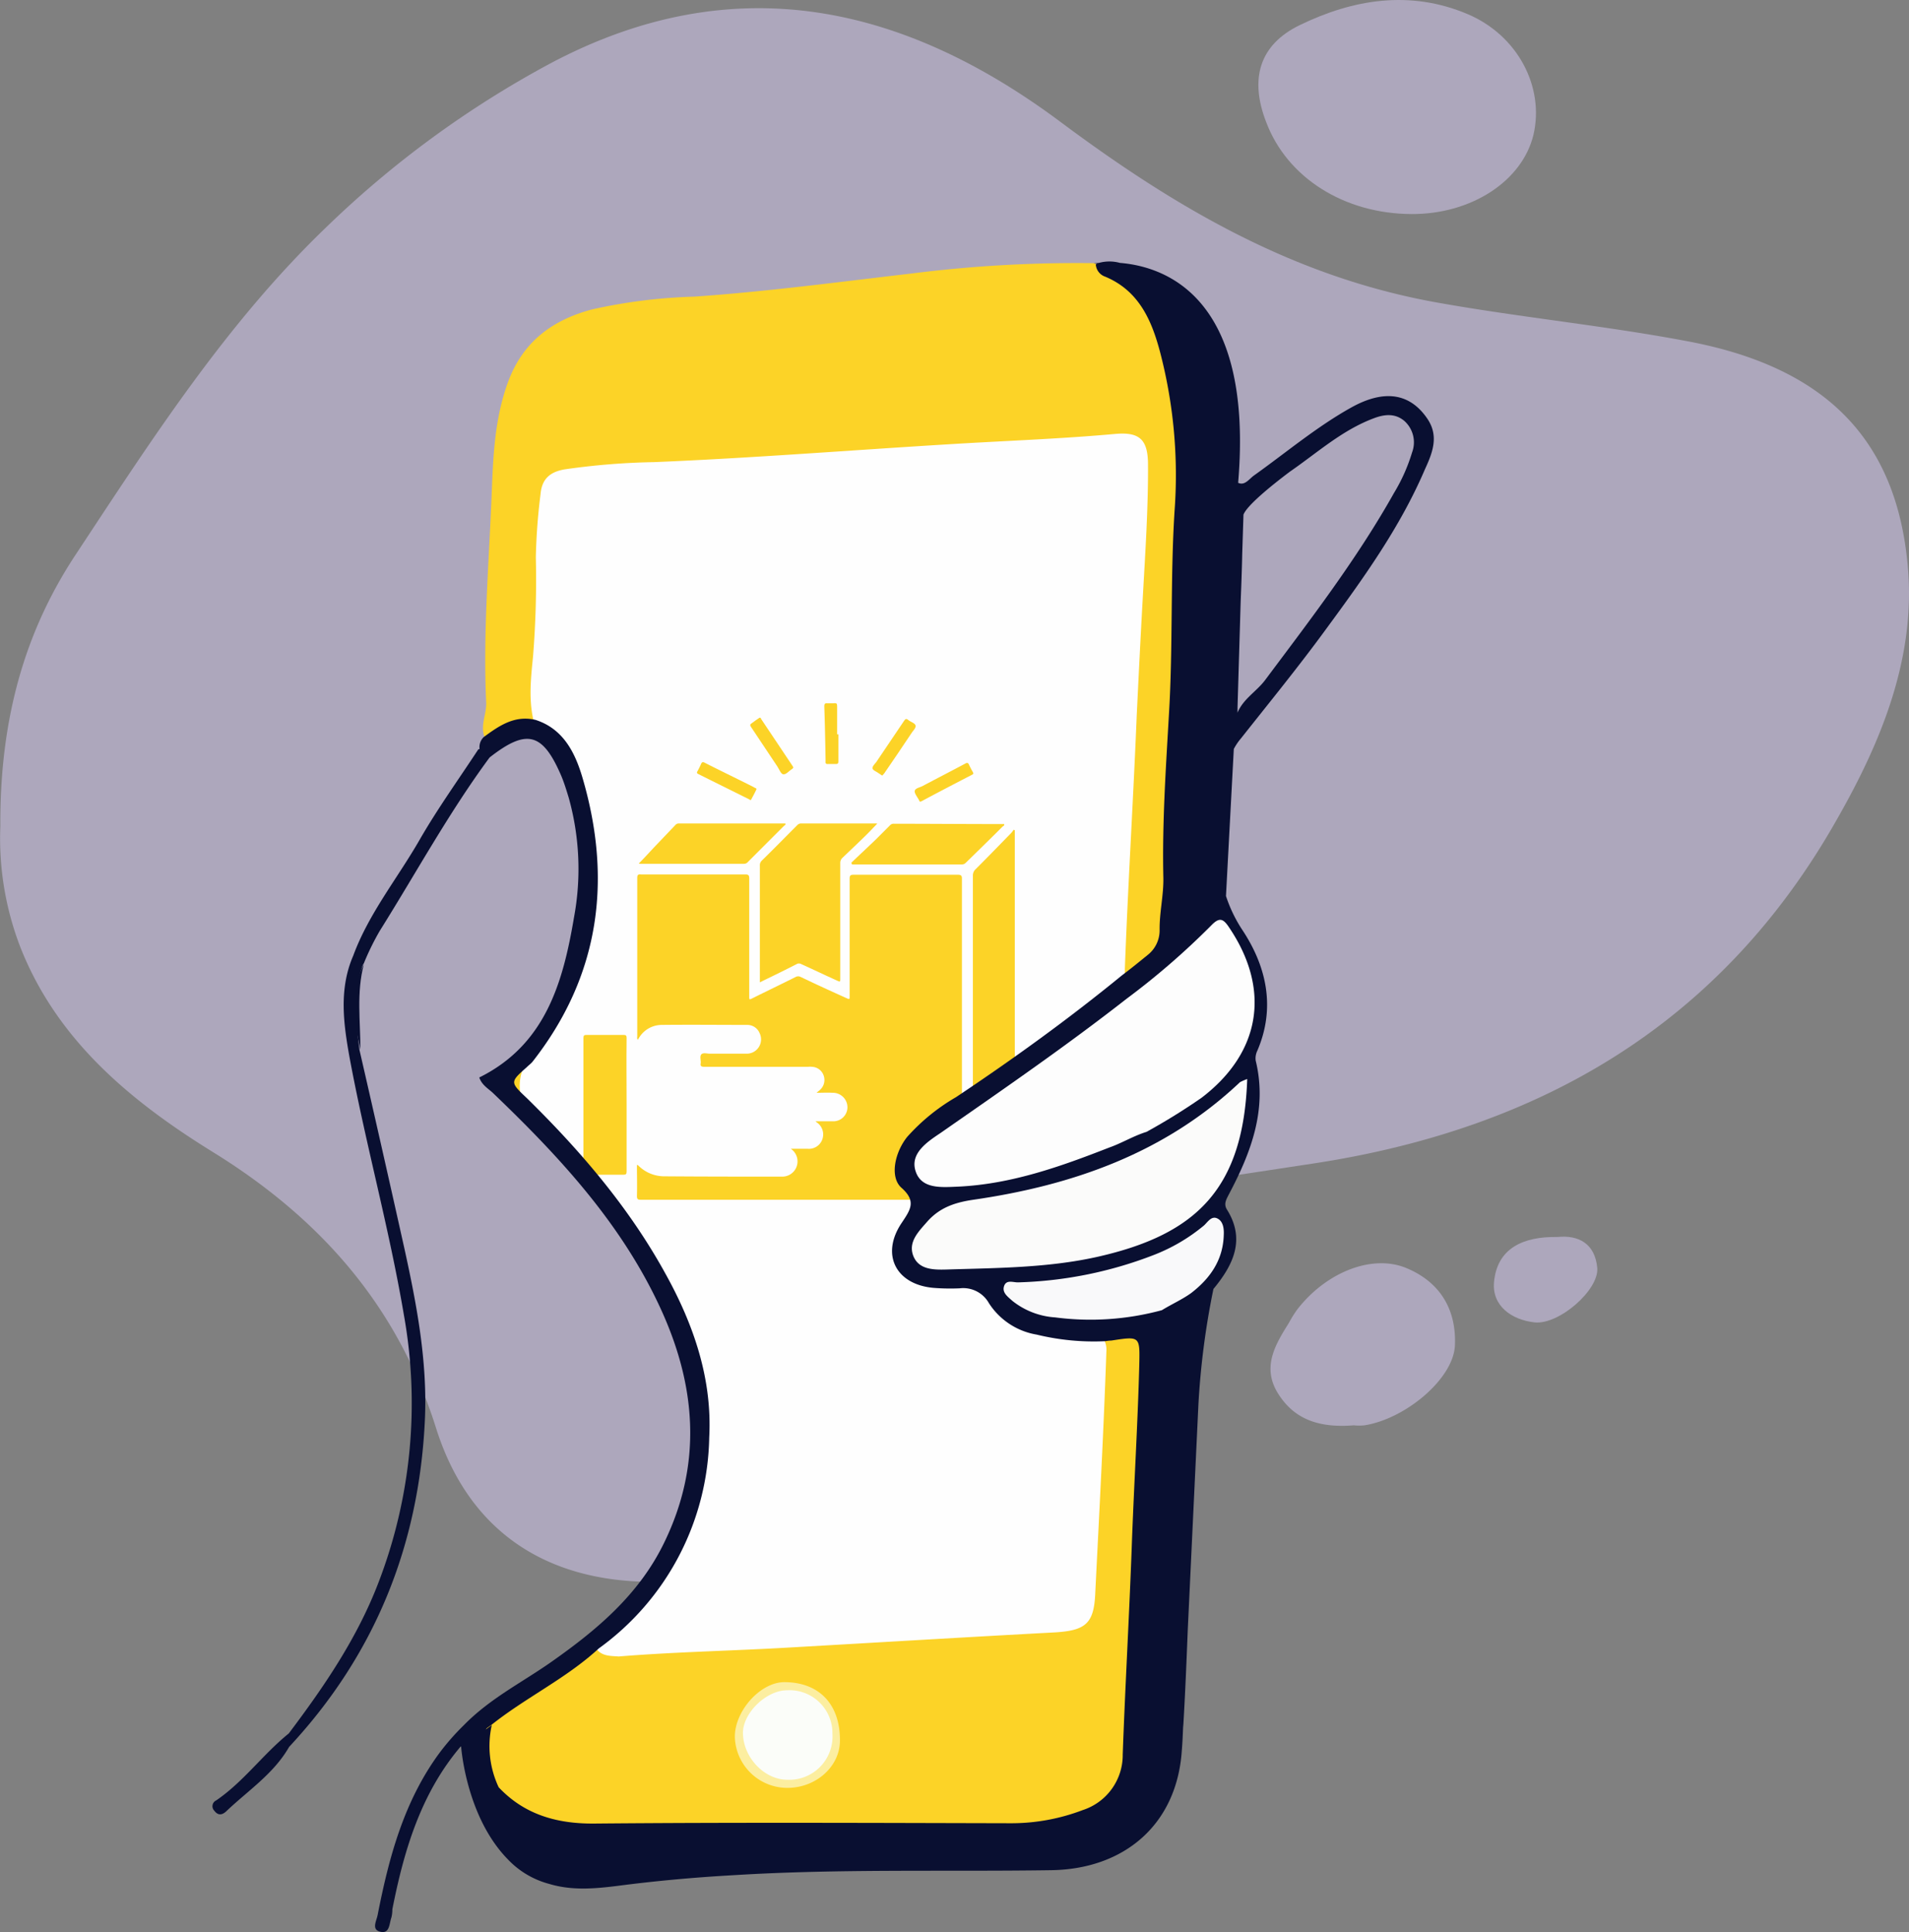 <svg xmlns="http://www.w3.org/2000/svg" width="254.94" height="258" viewBox="0 0 254.94 258">
  <rect x="0" y="0" width="254.94" height="258" fill="#808080" stroke="none"/>
  <g id="Book_Delivery_1_" data-name="Book Delivery (1)" transform="translate(-336.685 -295.972)">
    <g id="Group_89" data-name="Group 89" transform="translate(336.685 295.972)" opacity="0.5">
      <path id="Path_117" data-name="Path 117" d="M591.475,373.24c-1.5-17.42-11.363-26.694-29.117-30.119-11.154-2.13-22.475-3.217-33.712-5.222-19.258-3.426-35.049-12.741-50.3-24.1-21.1-15.749-43.78-20.8-68.218-7.812A134.121,134.121,0,0,0,380.3,327.789c-13.41,12.867-23.394,28.449-33.545,43.822-6.809,10.318-10.109,22.015-10.026,36.26a40.279,40.279,0,0,0,2.715,16.209c4.971,12.532,14.955,20.637,25.775,27.321,14.37,8.9,24.605,20.595,29.7,36.8,4.094,12.992,13.535,19.759,26.61,20.47,14.287.752,26.067-4.637,32.877-18.088a124.742,124.742,0,0,1,11.7-19.551c6.016-7.937,13.243-14.036,23.811-15.081,7.352-.752,14.663-1.963,21.932-3.05,30.5-4.6,54.767-18.673,70.223-46.119C588.008,396.383,592.519,385.229,591.475,373.24Z" transform="translate(-336.685 -297.491)" fill="#d9cef7"/>
      <path id="Path_118" data-name="Path 118" d="M759.41,324.557c7.979.042,14.788-4.386,16.292-10.569,1.5-6.391-2.089-13.284-8.773-16.125-7.687-3.258-15.289-2.005-22.433,1.462-5.431,2.632-6.726,7.227-4.47,12.992C742.826,319.712,750.429,324.516,759.41,324.557Z" transform="translate(-570.917 -295.972)" fill="#d9cef7"/>
      <path id="Path_119" data-name="Path 119" d="M760.958,700.422c-4.47-1.838-10.527.46-14.454,5.431a14.956,14.956,0,0,0-1.212,1.922c-1.838,2.924-3.634,5.932-1.42,9.441,2.131,3.384,5.389,4.6,10.109,4.219a6.647,6.647,0,0,0,1.42,0c5.514-.877,11.864-6.224,12.073-10.652C767.684,705.978,765.512,702.3,760.958,700.422Z" transform="translate(-573.175 -531.098)" fill="#d9cef7"/>
      <path id="Path_120" data-name="Path 120" d="M822.749,691.34c-4.6-.084-8.062,1.5-8.48,6.015-.292,3.175,2.339,5.055,5.431,5.389,3.258.334,8.605-4.344,8.355-7.269C827.762,692.217,825.548,691.047,822.749,691.34Z" transform="translate(-614.747 -526.151)" fill="#d9cef7"/>
    </g>
    <g id="Group_90" data-name="Group 90" transform="translate(399.894 331.088)">
      <path id="Path_121" data-name="Path 121" d="M583.492,396.77c-.251-1.8-.668-3.551-1.044-5.347a15.12,15.12,0,0,0-9.775-11.363,175.612,175.612,0,0,0-24.355,1.379c-9.692,1.128-19.342,2.423-29.033,3.091a71.054,71.054,0,0,0-13.66,1.713c-5.18,1.379-9.149,4.219-11.154,9.566-1.922,5.138-2.047,10.485-2.256,15.749-.376,9.023-1.128,18.088-.71,27.153.084,1.671-1,3.384,0,5.055,2.172-.794,3.927-2.757,6.559-2.3a15.8,15.8,0,0,0,.543-3.467c.292-9.065.71-18.088,1-27.154.042-1.713.71-2.381,2.423-2.507,17.086-1.044,34.13-2.172,51.174-3.258,7.478-.5,15-.961,22.475-1.5,3.008-.209,3.593.167,3.467,3.175-.459,10.318-1,20.595-1.462,30.913-.459,10.485-.919,20.971-1.253,31.5-.084,2.214-1,4.47.084,6.684,2.506-1.713,5.807-2.715,5.974-6.559.627-18.3,1.3-36.595,1.88-54.85A113.33,113.33,0,0,0,583.492,396.77Z" transform="translate(-489.788 -380.032)" fill="#fcd327"/>
      <path id="Path_122" data-name="Path 122" d="M572.63,722.068c-.167,1.629-.418,3.217-.5,4.846-.292,6.893-.5,13.744-.752,20.637-.125,3.258-.292,6.517-.5,9.733-.125,1.88-.5,3.342-3.091,3.467-11.112.418-22.224.836-33.336,1.671-5.305.418-10.653.46-15.958.794-4.47.293-8.982,1.17-13.493.46-4.762,3.384-9.525,6.726-14.287,10.109-.251,1.128-1.755,1.713-1.462,3.091-.209,1.5,1.337,2.507,1.044,4.01,2.8,5.013,7.269,7.227,12.783,7.06,18.423-.543,36.8.209,55.226.125a34.562,34.562,0,0,0,11.279-1.546c4.72-1.671,6.684-4.3,6.893-9.274q1.065-25,2.13-50C578.9,720.9,578.9,720.9,572.63,722.068Z" transform="translate(-488.702 -578.836)" fill="#fcd327"/>
      <path id="Path_123" data-name="Path 123" d="M499.8,636.561c-2.13,1.086-1.838,2.172-.125,3.384.292.209.543.46.835.668.836-1.587.418-3.342.5-5.013A5.334,5.334,0,0,1,499.8,636.561Z" transform="translate(-493.993 -528.837)" fill="#fcd327"/>
      <path id="Path_124" data-name="Path 124" d="M493.051,841.4s-8.438,5.932.835,14.078c0,0-10.068-7.561-3.885-11.906Z" transform="translate(-487.993 -648.665)" fill="#fcd327"/>
    </g>
    <path id="Path_125" data-name="Path 125" d="M512.95,596.633c5.681-4.679,10.235-10.193,12.658-17.253,3.342-9.608,2.214-18.924-1.838-28.031-4.219-9.525-10.611-17.42-17.8-24.814-.961-.961-1.88-1.963-2.8-2.924a6.185,6.185,0,0,1,.5-5.013c8.9-11.2,10.736-23.77,7.1-37.3a12.138,12.138,0,0,0-5.974-8.021c-.794-2.924-.46-5.974-.167-8.9a128.232,128.232,0,0,0,.376-13.284,80.242,80.242,0,0,1,.627-8.4c.167-2.047,1.253-3.008,3.258-3.342a94.633,94.633,0,0,1,11.906-.961c13.117-.543,26.193-1.587,39.31-2.381,7.394-.46,14.83-.71,22.224-1.379,3.217-.292,4.386.668,4.428,3.927.042,6.057-.376,12.115-.71,18.172-.292,5.138-.543,10.318-.794,15.457-.46,11.321-1.17,22.6-1.588,33.921a2.513,2.513,0,0,1-.376,1.546c-4.512,4.47-9.942,7.77-15,11.53-3.133,2.3-6.391,4.428-9.608,6.642a15.118,15.118,0,0,0-3.885,3.76c-1.922,2.674-1.629,4.888,1.17,6.642,1.3.794,1.17,1.212.251,2.172-1.838,1.88-3.843,4.01-2.59,6.893,1.295,3.008,4.261,3.133,7.018,2.966,2.674-.167,4.6.125,6.141,2.882,1.379,2.59,4.512,3.175,7.352,3.509,2.13.292,4.345.334,6.475.5a2.96,2.96,0,0,1,.585,2.047c-.376,10.861-.961,21.723-1.5,32.542-.209,3.8-1.379,4.679-5.347,4.929-11.739.627-23.477,1.337-35.216,2.005-7.687.46-15.373.585-23.06,1.212C514.956,597.8,513.661,597.886,512.95,596.633Z" transform="translate(-96.762 -80.706)" fill="#fefefe"/>
    <g id="Group_91" data-name="Group 91" transform="translate(414.601 389.877)">
      <path id="Path_126" data-name="Path 126" d="M560.853,612.126h2.256a1.9,1.9,0,0,0,1.963-1.295,1.944,1.944,0,0,0-.794-2.256l-.125-.125h2.214a1.883,1.883,0,0,0,2.047-1.838,1.945,1.945,0,0,0-2.005-1.963c-.668-.042-1.379,0-2.13,0,.209-.167.376-.292.5-.418a1.765,1.765,0,0,0,.459-1.88,1.712,1.712,0,0,0-1.546-1.17,2.363,2.363,0,0,0-.543,0H549.323c-.418,0-.585-.084-.5-.5.042-.376-.167-.877.084-1.17.251-.251.752-.084,1.128-.084h4.888a1.909,1.909,0,0,0,1.755-2.757,1.77,1.77,0,0,0-1.629-1.086c-3.8,0-7.645-.042-11.446,0a3.562,3.562,0,0,0-2.966,1.629c-.083.125-.125.209-.209.334h-.042a.721.721,0,0,1-.042-.418V575.991c0-.418.083-.543.5-.5h13.911c.418,0,.543.084.543.543V591.74c0,.5,0,.5.418.293,1.922-.961,3.843-1.88,5.765-2.841a.718.718,0,0,1,.71,0c2.005.961,4.01,1.88,6.057,2.8.459.209.459.209.459-.292V576.074c0-.459.125-.543.543-.543h13.911c.376,0,.543.084.543.5v42.443c0,.376-.083.46-.459.46H540.8c-.376,0-.5-.084-.5-.5.042-1.379,0-2.757,0-4.136.167-.042.209.125.292.167a4.876,4.876,0,0,0,3.384,1.337c5.222.042,10.444.042,15.665.042a2.034,2.034,0,0,0,1.211-3.718Z" transform="translate(-533.157 -552.623)" fill="#fcd327"/>
      <path id="Path_127" data-name="Path 127" d="M647.7,610.2V567.341a1.137,1.137,0,0,1,.376-.877c1.587-1.587,3.175-3.217,4.762-4.846.125-.125.209-.292.334-.418.042.042.084.042.125.083v42.9a1.1,1.1,0,0,1-.292.794c-1.629,1.629-3.217,3.258-4.8,4.846a4.379,4.379,0,0,0-.334.46A.217.217,0,0,1,647.7,610.2Z" transform="translate(-595.691 -544.307)" fill="#fcd327"/>
      <path id="Path_128" data-name="Path 128" d="M579.6,580.422V564.84a.847.847,0,0,1,.251-.668c1.587-1.546,3.133-3.133,4.721-4.721a.728.728,0,0,1,.5-.251H595.14a.153.153,0,0,1,.125.042c-.418.418-.794.836-1.211,1.253-1.128,1.128-2.3,2.214-3.426,3.3a.916.916,0,0,0-.292.71V579.92c0,.459,0,.459-.46.251-1.587-.71-3.133-1.462-4.721-2.172a.641.641,0,0,0-.668,0c-1.462.752-2.924,1.462-4.386,2.172Z" transform="translate(-556.039 -543.143)" fill="#fcd327"/>
      <path id="Path_129" data-name="Path 129" d="M528.965,636.157v8.856c0,.376-.083.46-.459.46h-4.888c-.334,0-.418-.084-.418-.418V627.218c0-.334.084-.418.418-.418h4.929c.334,0,.418.084.418.418C528.923,630.184,528.965,633.15,528.965,636.157Z" transform="translate(-523.2 -582.503)" fill="#fcd327"/>
      <path id="Path_130" data-name="Path 130" d="M608.8,564.522c1.086-1.044,2.172-2.047,3.258-3.091l1.922-1.922a.641.641,0,0,1,.543-.209c4.637,0,9.316.042,13.953.042h.752c.042.209-.083.251-.167.292-1.629,1.629-3.3,3.258-4.971,4.888a.691.691,0,0,1-.5.209h-14.7A.245.245,0,0,0,608.8,564.522Z" transform="translate(-573.041 -543.201)" fill="#fcd327"/>
      <path id="Path_131" data-name="Path 131" d="M540.9,564.547c.794-.794,1.5-1.587,2.214-2.339l2.632-2.757a.637.637,0,0,1,.459-.251h14.2c.042,0,.042,0,.083.042.042.125-.083.209-.167.251l-4.846,4.846a.673.673,0,0,1-.543.251H541.109A.559.559,0,0,1,540.9,564.547Z" transform="translate(-533.506 -543.143)" fill="#fcd327"/>
      <path id="Path_132" data-name="Path 132" d="M616.89,533.371c-.167-.125-.334-.209-.5-.334-.292-.209-.752-.376-.794-.627s.292-.585.5-.836c1.253-1.838,2.465-3.676,3.718-5.514.167-.251.292-.334.543-.125.334.292.961.418,1,.794.042.334-.418.71-.627,1.086-1.17,1.755-2.381,3.551-3.593,5.305C617.057,533.162,617.015,533.287,616.89,533.371Z" transform="translate(-576.995 -523.705)" fill="#fcd327"/>
      <path id="Path_133" data-name="Path 133" d="M629.889,545.018c-.084.042-.125,0-.167-.084-.042-.042-.042-.084-.084-.167-.209-.376-.585-.836-.543-1.17.084-.376.71-.46,1.086-.668,1.88-1,3.76-1.963,5.64-2.966.292-.167.418-.125.543.167a10.6,10.6,0,0,0,.5.961c.084.167.084.251-.083.334-2.256,1.17-4.512,2.339-6.768,3.551C629.973,544.977,629.931,545.018,629.889,545.018Z" transform="translate(-584.856 -531.885)" fill="#fcd327"/>
      <path id="Path_134" data-name="Path 134" d="M567.437,543.24c-.209.46-.46.919-.71,1.379-.084.125-.167,0-.251-.042-2.256-1.128-4.553-2.256-6.809-3.384-.167-.084-.209-.167-.125-.334a11.2,11.2,0,0,0,.5-1c.125-.293.251-.293.5-.167,1.963,1,3.969,1.963,5.974,2.966.251.125.5.251.71.376C567.312,543.073,567.437,543.073,567.437,543.24Z" transform="translate(-544.336 -531.736)" fill="#fcd327"/>
      <path id="Path_135" data-name="Path 135" d="M577.771,525.389c.167-.042.167.083.209.167,1.42,2.089,2.8,4.219,4.219,6.308.125.167.084.251-.084.376-.418.251-.794.752-1.17.71-.334-.042-.543-.668-.794-1.044l-3.509-5.264c-.167-.251-.167-.376.125-.543C577.1,525.848,577.436,525.6,577.771,525.389Z" transform="translate(-554.251 -523.451)" fill="#fcd327"/>
      <path id="Path_136" data-name="Path 136" d="M602.08,524.914v3.593c0,.251-.042.376-.334.376h-1.128a.221.221,0,0,1-.251-.251v-.459c-.042-2.339-.083-4.637-.167-6.976,0-.334.083-.46.418-.418h.71c.543-.042.585-.042.585.543v3.593Z" transform="translate(-568.034 -520.762)" fill="#fcd327"/>
    </g>
    <path id="Path_137" data-name="Path 137" d="M613.1,400.485c-2.3-3.342-5.681-3.885-10.026-1.5-4.679,2.59-8.773,6.057-13.117,9.149-.627.46-1.212,1.379-2.089.961,2.089-24.731-9.65-28.866-15.791-29.368h0a5.3,5.3,0,0,0-2.8,0c-.5.042-.752.084-.752.084a2.035,2.035,0,0,1,.5.042c-.042.042-.083.042-.167.084a1.856,1.856,0,0,0,1.253,1.629c4.512,1.88,6.224,5.848,7.352,10.151a64.971,64.971,0,0,1,1.922,21.013c-.585,9.065-.209,18.088-.752,27.153-.418,7.311-.919,14.621-.752,21.973.042,2.339-.543,4.679-.5,7.018a4.175,4.175,0,0,1-1.629,3.3c-1.128.919-2.256,1.838-3.425,2.715-7.1,5.807-14.5,11.154-22.141,16.25a26.51,26.51,0,0,0-6.517,5.305c-1.671,2.089-2.339,5.347-.794,6.767,2.047,1.8,1.253,2.924.084,4.679-2.924,4.3-.752,8.4,4.47,8.731a28.273,28.273,0,0,0,3.258.042,3.926,3.926,0,0,1,3.885,1.963,9.431,9.431,0,0,0,6.392,4.219,32.264,32.264,0,0,0,9.19.877,5.116,5.116,0,0,1,.794-.084c3.8-.585,3.8-.585,3.718,3.175-.209,8.063-.71,16.083-1,24.146-.334,9.316-.877,18.631-1.212,27.947a7.723,7.723,0,0,1-5.347,7.436,26.76,26.76,0,0,1-9.566,1.755c-18.548-.042-37.138-.125-55.686.042-5.138.042-9.4-1.295-12.741-4.846a12.943,12.943,0,0,1-.919-8.313l-.794.585a4.94,4.94,0,0,1,1.546-1.713h-1.922l-2.924,4.01s.627,9.274,6.183,15a11.785,11.785,0,0,0,5.6,3.342c3.05.919,6.141.627,9.149.251,5.138-.668,10.235-1.128,15.415-1.42,14.12-.877,28.281-.459,42.4-.668,9.942-.125,16.877-6.224,17.5-16.041.084-1,.125-2.005.167-3.008h0l.042-.5c.251-4.219.418-8.438.585-12.616l1.42-30.036a104.852,104.852,0,0,1,2.005-15.415c2.59-3.133,4.345-6.559,1.8-10.611-.459-.752-.084-1.337.251-2.005,2.966-5.6,5.18-11.363,3.593-17.88a2.305,2.305,0,0,1,.209-1.3c2.465-5.723,1.253-11.2-1.922-16.042a18.969,18.969,0,0,1-2.256-4.637l1.044-19.592v-.042a7.728,7.728,0,0,1,.961-1.42c3.8-4.8,7.687-9.566,11.321-14.538,4.971-6.768,9.9-13.577,13.243-21.389C613.894,404.955,614.687,402.783,613.1,400.485Zm-28.031,109.7c-.292,3.384-2.632,5.389-5.138,7.269-.71.543-1.713.752-2.131,1.587-.209.084-.376.167-.543.251-1-.418-1.963.125-2.924.292a29.678,29.678,0,0,1-13.41-.46c-1.17-.334-2.423-.71-2.882-1.963a1.245,1.245,0,0,1,1.044-.585c8.606-.836,17.086-2.005,24.271-7.519C584.568,508.18,585.195,508.807,585.069,510.185Zm26.026-105.147a23.449,23.449,0,0,1-2.423,5.431c-4.971,8.856-11.154,16.877-17.211,24.981-1.128,1.5-2.924,2.507-3.676,4.345v-.71l.418-14.078c.083-2.131.167-4.3.209-6.433l.167-5.222c.418-1.17,3.551-3.76,6.224-5.765,3.634-2.506,6.935-5.514,11.154-7.1,1.42-.543,2.841-.71,4.094.334A3.83,3.83,0,0,1,611.095,405.039Z" transform="translate(-85.833 -48.649)" fill="#090f31"/>
    <path id="Path_138" data-name="Path 138" d="M450.734,615.6c-.877-3.843-1.5-7.645.46-11.4C450.191,608,450.734,611.8,450.734,615.6Z" transform="translate(-65.918 -179.467)" fill="#090f31"/>
    <path id="Path_139" data-name="Path 139" d="M672.976,640.9c-.5,14.7-6.851,20.762-19.927,23.728-6.642,1.5-13.493,1.5-20.261,1.713-1.671.042-3.718.042-4.428-1.88-.668-1.838.752-3.217,1.88-4.512,1.629-1.838,3.593-2.548,6.141-2.924,13.284-1.922,25.608-6.224,35.634-15.707A8.707,8.707,0,0,1,672.976,640.9Z" transform="translate(-169.729 -200.836)" fill="#fbfbfa"/>
    <path id="Path_140" data-name="Path 140" d="M678.648,697.587a36.419,36.419,0,0,1-14.245.961,10.225,10.225,0,0,1-5.723-2.214c-.585-.543-1.42-1.086-1.086-2.005.334-.877,1.253-.418,1.922-.46a54.222,54.222,0,0,0,18-3.634,24.019,24.019,0,0,0,6.768-3.969c.5-.459,1-1.337,1.8-.919.752.376.877,1.337.835,2.172-.083,3.342-1.8,5.807-4.344,7.77-1.211.877-2.632,1.5-3.927,2.3Z" transform="translate(-186.805 -226.651)" fill="#f9f9fa"/>
    <path id="Path_141" data-name="Path 141" d="M578.618,847.82a7.012,7.012,0,0,1-7.018-6.767c-.042-3.509,3.426-7.352,6.6-7.352,4.637,0,7.436,2.924,7.436,7.728C585.678,844.937,582.461,847.82,578.618,847.82Z" transform="translate(-136.779 -313.094)" fill="#fceea0"/>
    <path id="Path_142" data-name="Path 142" d="M586.145,842.107a5.779,5.779,0,0,1-6.016,6.141c-3.05,0-5.848-2.924-5.932-6.141-.084-2.715,3.091-5.807,5.89-5.807A5.73,5.73,0,0,1,586.145,842.107Z" transform="translate(-138.292 -314.608)" fill="#fbfdf9"/>
    <path id="Path_143" data-name="Path 143" d="M465.092,599.809c-4.846-8.815-11.321-16.376-18.464-23.394-2.3-2.172-2.3-2.172-.042-4.177.251-.251.543-.459.752-.71,8.982-11.446,10.694-24.271,6.684-37.931-.961-3.258-2.507-6.517-6.266-7.728-2.8-.668-4.888.794-6.935,2.3a1.875,1.875,0,0,0-.543,1.587c-.042,0-.084.042-.167.042-2.632,4.01-5.431,7.9-7.812,12.031-2.966,5.18-6.809,9.859-8.9,15.54h0c-1.922,4.428-1.3,9.023-.5,13.493,2.131,11.53,5.305,22.851,7.269,34.464a66.764,66.764,0,0,1-3.384,35.717c-2.841,7.436-7.269,13.911-11.989,20.177-3.426,2.757-6.016,6.433-9.692,8.94a.854.854,0,0,0-.251,1.378c.5.668,1.044.585,1.587.084,2.882-2.757,6.35-5.013,8.4-8.606h0c11.446-12.282,17.336-26.861,18.13-43.571.376-7.854-1.086-15.5-2.757-23.1q-2.945-13.222-5.974-26.4c-.5-3.8-.961-7.645.46-11.363h0a1.951,1.951,0,0,0,.209-.418,34.6,34.6,0,0,1,2.047-4.136c4.846-7.728,9.232-15.791,14.663-23.143h0c4.971-3.885,7.1-3.342,9.608,2.548.376.919.668,1.88.961,2.841a35.356,35.356,0,0,1,.71,15.916c-1.462,8.689-3.8,17.044-12.658,21.43.334,1,1.17,1.462,1.8,2.047,8.814,8.438,17.044,17.295,22.266,28.49,4.888,10.444,5.807,21.013.585,31.665-3.342,6.851-8.9,11.53-14.955,15.791-3.969,2.8-8.23,4.888-11.78,8.522a31.912,31.912,0,0,0-3.258,3.718c-4.721,6.433-6.726,13.911-8.23,21.6-.167.835-.877,2.005.418,2.256,1.211.251,1.128-1.128,1.42-1.922a4.552,4.552,0,0,0,.125-1.086c1.546-7.854,3.8-15.457,9.107-21.723.836-.042,1.212.083,1.671-1h0a26.768,26.768,0,0,1,2.423-1.88c4.6-3.676,10.026-6.224,14.37-10.235a35.526,35.526,0,0,0,14.746-28.2C471.359,613.845,468.852,606.577,465.092,599.809Z" transform="translate(-39.546 -133.761)" fill="#090f31"/>
    <path id="Path_144" data-name="Path 144" d="M655.036,620.427c-6.517,2.548-13.075,4.888-20.177,5.222-2.172.083-4.888.376-5.681-2.047-.794-2.381,1.546-3.927,3.3-5.1,8.4-5.849,16.835-11.655,24.9-17.963a100.663,100.663,0,0,0,11.279-9.775c1.128-1.17,1.629-.877,2.423.334,5.556,8.271,4.177,16.668-3.718,22.684a82.9,82.9,0,0,1-7.352,4.553C658.253,618.881,656.707,619.842,655.036,620.427Z" transform="translate(-170.212 -171.214)" fill="#fdfdfd"/>
  </g>
</svg>
